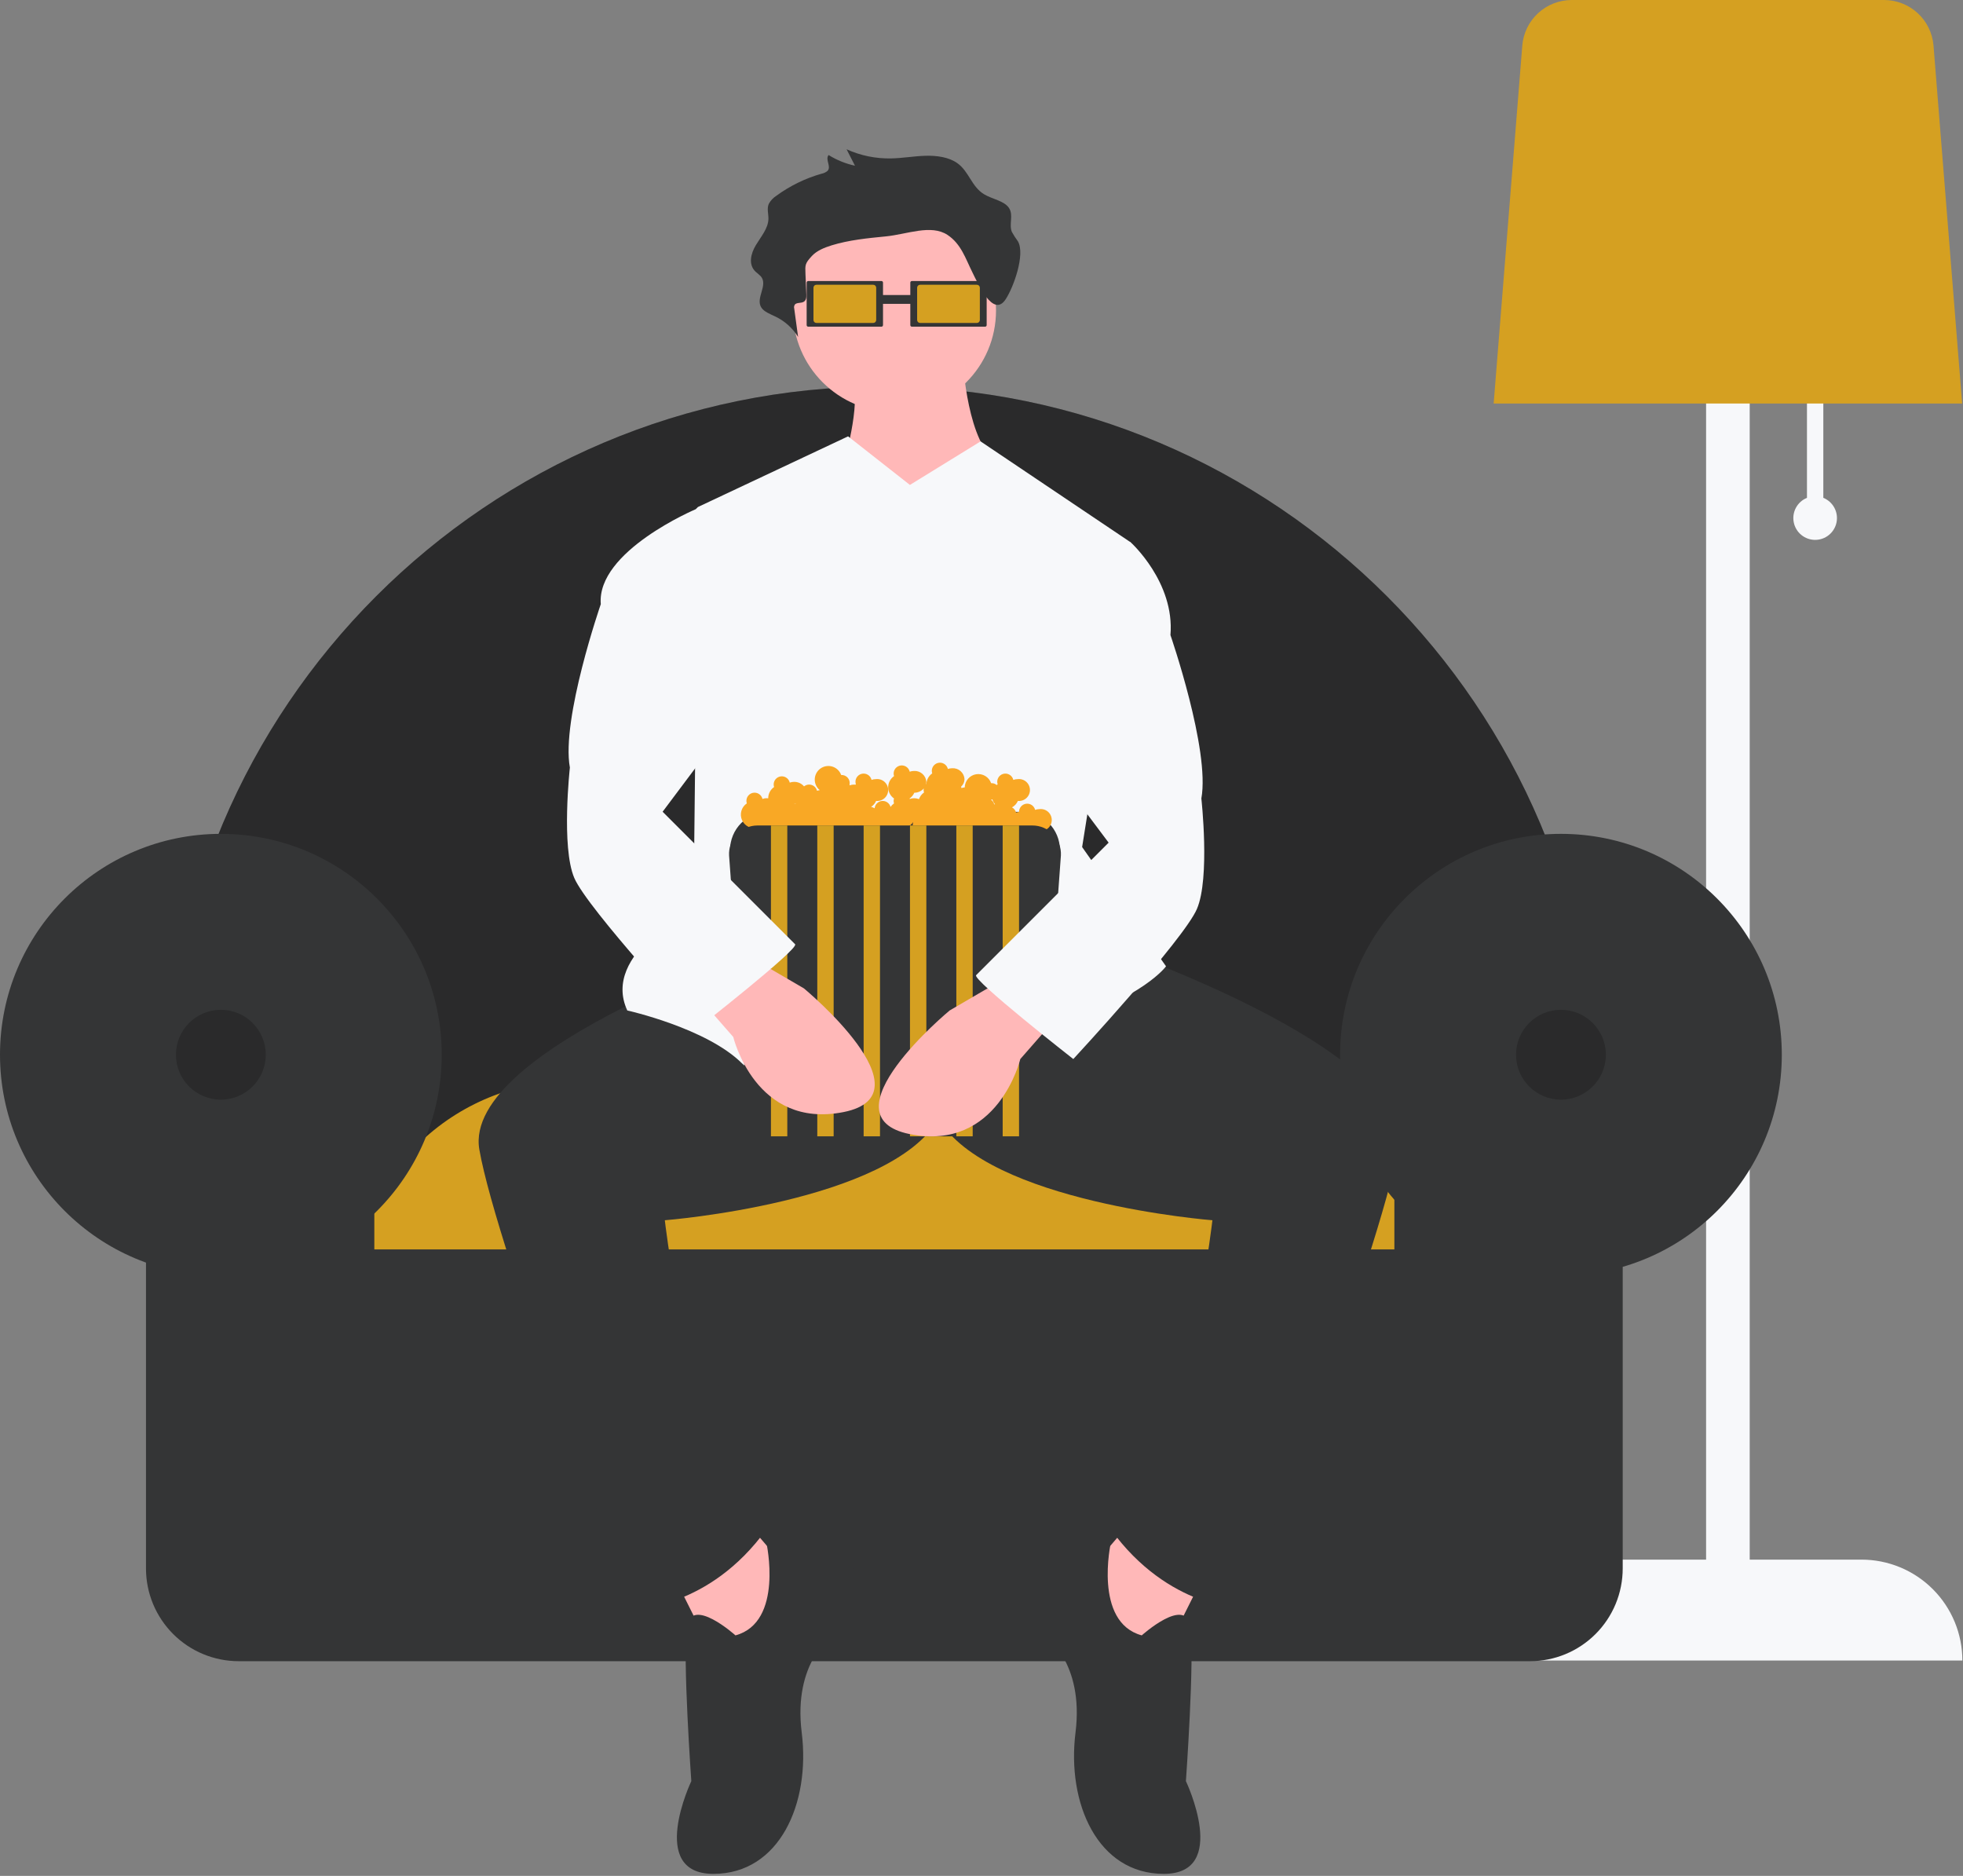 <svg width="720" height="688" viewBox="0 0 720 688" fill="none" xmlns="http://www.w3.org/2000/svg">
<rect x="0" y="0" width="720" height="688" fill="#808080" stroke="none"/>
<g clip-path="url(#clip0)">
<path d="M668.769 182.587V144H662.769V182.587C661.048 183.283 659.623 184.556 658.738 186.188C657.852 187.82 657.562 189.709 657.917 191.531C658.271 193.354 659.249 194.996 660.681 196.177C662.114 197.357 663.913 198.003 665.769 198.003C667.626 198.003 669.425 197.357 670.857 196.177C672.29 194.996 673.267 193.354 673.622 191.531C673.977 189.709 673.687 187.82 672.801 186.188C671.916 184.556 670.49 183.283 668.769 182.587Z" fill="#F7F8FA"/>
<path d="M682.769 572H641.769V74H625.769V572H584.769C579.91 572 575.099 572.957 570.61 574.816C566.121 576.676 562.042 579.401 558.606 582.837C555.171 586.273 552.445 590.352 550.586 594.841C548.726 599.33 547.769 604.141 547.769 609V609H719.769V609C719.769 604.141 718.812 599.33 716.953 594.841C715.094 590.352 712.368 586.273 708.932 582.837C705.497 579.401 701.418 576.676 696.929 574.816C692.44 572.957 687.628 572 682.769 572V572Z" fill="#F7F8FA"/>
<path d="M547.852 148H719.686L709.179 16.66C708.794 12.131 706.73 7.91 703.39 4.827C700.05 1.743 695.678 0.022 691.133 0H576.406C571.861 0.022 567.489 1.743 564.149 4.827C560.809 7.91 558.744 12.131 558.36 16.66L547.852 148Z" fill="#D5A021"/>
<path d="M61.098 457.536H585.576V403.989C585.576 259.391 467.936 141.75 323.337 141.75C178.738 141.75 61.098 259.391 61.098 403.989V457.536Z" fill="#343536"/>
<path opacity="0.2" d="M61.098 457.536H585.576V403.989C585.576 259.391 467.936 141.75 323.337 141.75C178.738 141.75 61.098 259.391 61.098 403.989V457.536Z" fill="black"/>
<path d="M129.072 476.071H532.705C532.321 454.835 523.622 434.598 508.477 419.707C493.332 404.817 472.95 396.462 451.711 396.438H210.066C188.827 396.462 168.445 404.817 153.3 419.707C138.155 434.598 129.456 454.835 129.072 476.071V476.071Z" fill="#D5A021"/>
<path d="M81.006 467.833C125.744 467.833 162.012 431.565 162.012 386.827C162.012 342.089 125.744 305.821 81.006 305.821C36.268 305.821 0 342.089 0 386.827C0 431.565 36.268 467.833 81.006 467.833Z" fill="#343536"/>
<path d="M572.533 467.833C617.271 467.833 653.539 431.565 653.539 386.827C653.539 342.089 617.271 305.821 572.533 305.821C527.795 305.821 491.527 342.089 491.527 386.827C491.527 431.565 527.795 467.833 572.533 467.833Z" fill="#343536"/>
<path d="M511.435 428.017V458.222H137.298V428.017H53.546V575.239C53.546 584.259 57.13 592.91 63.508 599.288C69.886 605.667 78.537 609.25 87.557 609.25H561.176C565.643 609.25 570.065 608.37 574.192 606.661C578.318 604.952 582.067 602.447 585.226 599.288C588.384 596.13 590.889 592.381 592.598 588.254C594.307 584.128 595.187 579.705 595.187 575.239V428.017H511.435Z" fill="#343536"/>
<path opacity="0.2" d="M81.006 403.303C90.105 403.303 97.482 395.926 97.482 386.827C97.482 377.728 90.105 370.351 81.006 370.351C71.906 370.351 64.53 377.728 64.53 386.827C64.53 395.926 71.906 403.303 81.006 403.303Z" fill="black"/>
<path opacity="0.2" d="M572.533 403.303C581.632 403.303 589.009 395.926 589.009 386.827C589.009 377.728 581.632 370.351 572.533 370.351C563.434 370.351 556.057 377.728 556.057 386.827C556.057 395.926 563.434 403.303 572.533 403.303Z" fill="black"/>
<path d="M353.178 132.496C353.178 132.496 354.798 163.271 366.136 169.75C377.474 176.229 366.136 219.961 366.136 219.961L312.685 221.581L309.446 169.75C309.446 169.75 315.924 148.694 312.685 138.975C309.446 129.257 353.178 132.496 353.178 132.496Z" fill="#FFB8B8"/>
<path d="M413.107 560.102L393.671 582.778L424.446 611.933L440.643 579.539L413.107 560.102Z" fill="#FFB8B8"/>
<path d="M275.431 560.102L294.868 582.778L264.093 611.933L247.896 579.539L275.431 560.102Z" fill="#FFB8B8"/>
<path d="M402.579 345.489C402.579 345.489 519.199 384.363 512.72 421.616C506.241 458.87 456.03 590.067 456.03 590.067C456.03 590.067 428.495 590.067 407.438 560.912L422.016 528.518C422.016 528.518 415.537 510.701 426.875 507.461C438.213 504.222 444.692 447.532 444.692 447.532C444.692 447.532 362.086 441.053 344.269 410.278L311.875 332.532L402.579 345.489Z" fill="#343536"/>
<path d="M285.96 345.489C285.96 345.489 169.34 384.363 175.819 421.616C182.298 458.87 232.509 590.067 232.509 590.067C232.509 590.067 260.044 590.067 281.1 560.912L266.523 528.518C266.523 528.518 273.002 510.701 261.664 507.461C250.326 504.222 243.847 447.532 243.847 447.532C243.847 447.532 326.453 441.053 344.269 410.278L376.664 332.532L285.96 345.489Z" fill="#343536"/>
<path d="M418.777 599.785C418.777 599.785 434.974 585.208 436.593 596.546C438.213 607.884 434.974 653.236 434.974 653.236C434.974 653.236 451.171 687.25 426.875 687.25C402.579 687.25 391.241 661.334 394.481 635.419C397.72 609.503 383.143 599.785 383.143 599.785C383.143 599.785 365.326 564.151 383.143 560.912C400.96 557.673 407.439 565.771 407.439 565.771C407.439 565.771 400.96 594.926 418.777 599.785Z" fill="#343536"/>
<path d="M269.762 599.785C269.762 599.785 253.565 585.208 251.946 596.546C250.326 607.884 253.565 653.236 253.565 653.236C253.565 653.236 237.368 687.25 261.664 687.25C285.96 687.25 297.298 661.334 294.058 635.419C290.819 609.503 305.396 599.785 305.396 599.785C305.396 599.785 323.213 564.151 305.396 560.912C287.579 557.673 281.1 565.771 281.1 565.771C281.1 565.771 287.579 594.926 269.762 599.785Z" fill="#343536"/>
<path d="M328.072 151.123C348.647 151.123 365.326 134.444 365.326 113.87C365.326 93.295 348.647 76.616 328.072 76.616C307.498 76.616 290.819 93.295 290.819 113.87C290.819 134.444 307.498 151.123 328.072 151.123Z" fill="#FFB8B8"/>
<path d="M333.741 177.849L311.065 160.032L255.995 185.947L254.375 333.342C254.375 333.342 220.361 349.539 230.079 370.595C230.079 370.595 259.234 377.074 272.192 390.032C285.15 402.989 358.037 385.173 388.812 375.454C419.586 365.736 427.685 354.398 427.685 354.398L396.91 310.665L414.727 198.905L359.663 161.884L333.741 177.849Z" fill="#F7F8FA"/>
<path d="M373.363 88.514C372.551 87.413 371.81 86.261 371.142 85.067C369.987 82.254 371.812 78.939 370.107 76.311C368.366 73.63 363.948 73.064 360.942 71.242C356.311 68.436 355.469 62.929 351.13 59.836C348.004 57.607 343.546 57.007 339.369 57.134C335.191 57.261 331.07 58.016 326.89 58.099C321.249 58.225 315.652 57.08 310.513 54.75L313.596 60.781C310.17 60.034 306.897 58.707 303.918 56.858C302.555 58.549 305.05 61.117 303.503 62.703C302.869 63.215 302.119 63.563 301.318 63.716C295.372 65.406 289.772 68.138 284.781 71.784C283.625 72.519 282.669 73.528 281.998 74.722C281.194 76.503 281.907 78.47 281.846 80.363C281.735 83.804 279.108 86.804 277.244 89.904C275.381 93.004 274.374 97.022 277.139 99.653C277.811 100.187 278.456 100.756 279.07 101.356C281.84 104.623 276.937 109.408 279.3 112.875C280.326 114.38 282.429 115.142 284.257 116.031C287.758 117.668 290.704 120.294 292.732 123.584L291.311 113.156C291.236 112.898 291.223 112.627 291.272 112.363C291.321 112.099 291.431 111.851 291.594 111.637C292.282 110.936 293.723 111.215 294.673 110.751C295.718 110.24 295.797 109.067 295.755 108.085L295.436 100.514C295.292 97.11 295.252 96.658 297.759 93.909C299.511 91.99 302.267 90.831 305.035 89.979C311.36 88.032 318.163 87.359 324.888 86.701C332.697 85.937 341.49 82.148 347.554 86.171C352.518 89.464 354.169 94.877 356.561 99.678C358.711 103.993 364.229 116.698 368.822 109.82C371.707 105.501 376.12 93.323 373.363 88.514Z" fill="#343536"/>
<path d="M334.468 103.063C334.314 103.063 334.167 103.124 334.059 103.233C333.95 103.341 333.889 103.488 333.889 103.642V119.239C333.889 119.392 333.95 119.539 334.059 119.648C334.167 119.756 334.314 119.817 334.468 119.817H361.317C361.471 119.817 361.618 119.756 361.727 119.648C361.835 119.539 361.896 119.392 361.896 119.239V103.642C361.896 103.488 361.835 103.341 361.727 103.233C361.618 103.124 361.471 103.063 361.317 103.063L334.468 103.063Z" fill="#343536"/>
<path d="M337.468 104.438C337.182 104.439 336.908 104.553 336.706 104.755C336.504 104.957 336.39 105.231 336.39 105.517V117.363C336.39 117.649 336.504 117.923 336.706 118.126C336.908 118.328 337.182 118.442 337.468 118.442H358.317C358.603 118.442 358.877 118.328 359.079 118.126C359.281 117.923 359.395 117.649 359.395 117.363V105.517C359.395 105.231 359.281 104.957 359.079 104.755C358.877 104.553 358.603 104.439 358.317 104.438H337.468Z" fill="#D5A021"/>
<path d="M334.77 108.201H320.784V111.44H334.77V108.201Z" fill="#343536"/>
<path d="M296.447 103.063C296.293 103.063 296.146 103.124 296.038 103.233C295.929 103.341 295.868 103.488 295.868 103.642V119.239C295.868 119.392 295.929 119.539 296.038 119.648C296.146 119.756 296.293 119.817 296.447 119.817H323.297C323.45 119.817 323.597 119.756 323.706 119.648C323.814 119.539 323.875 119.392 323.875 119.239V103.642C323.875 103.488 323.814 103.341 323.706 103.233C323.597 103.124 323.45 103.063 323.297 103.063L296.447 103.063Z" fill="#343536"/>
<path d="M299.448 104.438C299.162 104.439 298.887 104.552 298.685 104.755C298.483 104.957 298.369 105.231 298.369 105.517V117.363C298.369 117.649 298.483 117.924 298.685 118.126C298.887 118.328 299.162 118.442 299.448 118.442H320.296C320.582 118.442 320.856 118.328 321.058 118.126C321.261 117.924 321.375 117.649 321.375 117.363V105.517C321.375 105.231 321.261 104.957 321.058 104.755C320.856 104.552 320.582 104.439 320.296 104.438H299.448Z" fill="#D5A021"/>
<path d="M281.769 297.75H374.769C378.482 297.75 382.043 299.225 384.669 301.85C387.294 304.476 388.769 308.037 388.769 311.75V311.75H267.769C267.769 308.037 269.244 304.476 271.87 301.85C274.495 299.225 278.056 297.75 281.769 297.75V297.75Z" fill="#343536"/>
<path d="M381.269 296.75C380.725 296.752 380.185 296.844 379.67 297.022C379.494 296.312 379.063 295.691 378.461 295.277C377.858 294.862 377.124 294.683 376.398 294.772C375.671 294.862 375.003 295.214 374.519 295.763C374.035 296.311 373.768 297.018 373.769 297.75C373.769 297.765 373.773 297.779 373.773 297.794C373.398 297.829 373.028 297.906 372.67 298.022C372.569 297.619 372.384 297.24 372.129 296.911C371.874 296.582 371.553 296.31 371.187 296.111C372.148 295.58 372.909 294.748 373.351 293.743C373.914 293.799 374.481 293.735 375.017 293.557C375.553 293.379 376.046 293.09 376.463 292.708C376.88 292.327 377.211 291.862 377.437 291.344C377.662 290.825 377.775 290.266 377.769 289.701C377.763 289.136 377.639 288.578 377.403 288.065C377.167 287.551 376.826 287.093 376.402 286.721C375.977 286.348 375.479 286.069 374.939 285.901C374.399 285.734 373.83 285.683 373.269 285.75C372.725 285.752 372.185 285.844 371.67 286.022C371.578 285.629 371.407 285.259 371.167 284.933C370.928 284.608 370.625 284.335 370.277 284.13C369.929 283.925 369.543 283.792 369.142 283.74C368.742 283.689 368.335 283.719 367.946 283.829C367.557 283.938 367.195 284.126 366.881 284.38C366.566 284.634 366.307 284.948 366.118 285.305C365.928 285.662 365.813 286.054 365.78 286.456C365.746 286.859 365.794 287.264 365.921 287.647C365.802 287.731 365.69 287.824 365.578 287.917C365.013 287.43 364.278 287.186 363.534 287.236C363.149 286.132 362.388 285.198 361.384 284.598C360.38 283.999 359.197 283.771 358.043 283.956C356.888 284.141 355.835 284.727 355.069 285.61C354.302 286.493 353.871 287.618 353.85 288.787C353.449 288.819 353.053 288.898 352.67 289.022C352.627 288.853 352.569 288.688 352.498 288.529C352.893 288.18 353.21 287.753 353.429 287.274C353.648 286.796 353.764 286.276 353.769 285.75C353.699 284.624 353.187 283.572 352.344 282.823C351.501 282.073 350.396 281.688 349.269 281.75C348.725 281.752 348.185 281.844 347.67 282.022C347.578 281.629 347.407 281.259 347.167 280.933C346.928 280.608 346.625 280.335 346.277 280.13C345.929 279.925 345.543 279.792 345.142 279.74C344.742 279.689 344.335 279.719 343.946 279.829C343.557 279.938 343.195 280.126 342.881 280.38C342.566 280.634 342.307 280.948 342.118 281.305C341.928 281.662 341.813 282.054 341.78 282.456C341.746 282.859 341.794 283.264 341.921 283.647C341.292 284.085 340.771 284.661 340.401 285.332C340.03 286.003 339.819 286.751 339.784 287.517C339.742 287.554 339.693 287.585 339.653 287.624C339.728 287.339 339.767 287.045 339.769 286.75C339.699 285.624 339.187 284.572 338.344 283.823C337.501 283.073 336.396 282.688 335.269 282.75C334.725 282.752 334.185 282.844 333.67 283.022C333.578 282.629 333.407 282.259 333.167 281.933C332.928 281.608 332.625 281.335 332.277 281.13C331.929 280.925 331.543 280.792 331.142 280.74C330.742 280.689 330.335 280.719 329.946 280.829C329.557 280.938 329.195 281.126 328.881 281.38C328.566 281.634 328.307 281.948 328.118 282.305C327.928 282.662 327.813 283.054 327.78 283.456C327.746 283.859 327.794 284.264 327.921 284.647C327.257 285.106 326.715 285.719 326.34 286.434C325.965 287.148 325.769 287.943 325.769 288.75C325.769 289.557 325.965 290.352 326.34 291.066C326.715 291.781 327.257 292.394 327.921 292.853C327.719 293.434 327.719 294.066 327.921 294.647C327.42 294.997 326.987 295.435 326.642 295.939C326.457 295.267 326.042 294.682 325.47 294.284C324.898 293.886 324.205 293.701 323.511 293.761C322.817 293.821 322.166 294.122 321.67 294.612C321.175 295.102 320.867 295.751 320.8 296.444C320.399 296.209 319.966 296.034 319.515 295.925C320.325 295.39 320.962 294.632 321.351 293.743C321.913 293.799 322.481 293.735 323.017 293.557C323.553 293.379 324.046 293.09 324.463 292.708C324.88 292.327 325.211 291.862 325.436 291.344C325.662 290.825 325.775 290.266 325.769 289.701C325.763 289.136 325.639 288.578 325.403 288.065C325.167 287.551 324.826 287.093 324.401 286.721C323.977 286.348 323.479 286.069 322.939 285.901C322.399 285.734 321.83 285.683 321.269 285.75C320.725 285.752 320.185 285.844 319.67 286.022C319.578 285.629 319.407 285.259 319.167 284.933C318.928 284.608 318.625 284.335 318.277 284.13C317.929 283.925 317.543 283.792 317.142 283.74C316.742 283.689 316.335 283.719 315.946 283.829C315.557 283.938 315.195 284.126 314.881 284.38C314.566 284.634 314.307 284.948 314.118 285.305C313.928 285.662 313.813 286.054 313.78 286.456C313.746 286.859 313.794 287.264 313.921 287.647C313.857 287.692 313.799 287.744 313.737 287.792C313.581 287.777 313.43 287.75 313.269 287.75C312.725 287.752 312.185 287.844 311.67 288.022C311.651 287.947 311.62 287.877 311.596 287.804C311.693 287.359 311.685 286.897 311.573 286.455C311.461 286.014 311.249 285.604 310.952 285.258C310.655 284.912 310.283 284.64 309.863 284.463C309.443 284.286 308.988 284.208 308.533 284.236C308.273 283.511 307.848 282.856 307.293 282.322C306.737 281.788 306.066 281.39 305.331 281.159C304.596 280.928 303.817 280.87 303.056 280.99C302.295 281.11 301.572 281.404 300.943 281.849C300.315 282.295 299.798 282.88 299.433 283.558C299.068 284.237 298.865 284.991 298.84 285.761C298.814 286.531 298.968 287.296 299.287 287.997C299.607 288.698 300.085 289.316 300.683 289.802C300.339 289.841 299.999 289.915 299.67 290.022C299.552 289.535 299.312 289.085 298.973 288.715C298.635 288.345 298.208 288.067 297.732 287.906C297.257 287.746 296.749 287.708 296.255 287.797C295.761 287.886 295.298 288.098 294.908 288.414C294.463 287.885 293.905 287.461 293.276 287.173C292.646 286.885 291.961 286.741 291.269 286.75C290.725 286.752 290.185 286.844 289.67 287.022C289.578 286.629 289.407 286.259 289.167 285.933C288.928 285.608 288.625 285.335 288.277 285.13C287.929 284.925 287.543 284.792 287.142 284.74C286.742 284.689 286.335 284.719 285.946 284.829C285.557 284.938 285.195 285.126 284.88 285.38C284.566 285.634 284.307 285.948 284.117 286.305C283.928 286.662 283.813 287.054 283.78 287.456C283.746 287.859 283.794 288.264 283.921 288.647C283.257 289.106 282.715 289.719 282.34 290.434C281.965 291.148 281.769 291.943 281.769 292.75C281.769 292.765 281.774 292.78 281.774 292.795C281.065 292.688 280.34 292.766 279.67 293.022C279.578 292.629 279.407 292.259 279.167 291.933C278.928 291.608 278.625 291.335 278.277 291.13C277.929 290.925 277.543 290.792 277.142 290.74C276.741 290.689 276.335 290.719 275.946 290.829C275.557 290.938 275.195 291.126 274.88 291.38C274.566 291.634 274.307 291.948 274.117 292.305C273.928 292.662 273.813 293.054 273.779 293.456C273.746 293.859 273.794 294.264 273.921 294.647C272.957 295.3 272.252 296.271 271.929 297.389C271.606 298.508 271.685 299.705 272.153 300.771C272.621 301.838 273.448 302.707 274.49 303.227C275.532 303.746 276.723 303.885 277.857 303.617C278.037 304.66 278.545 305.619 279.307 306.354C280.07 307.089 281.046 307.562 282.095 307.705C283.144 307.847 284.212 307.652 285.142 307.147C286.073 306.642 286.818 305.853 287.271 304.896C290.872 305.364 294.528 305.2 298.073 304.409C298.404 305.357 299.012 306.182 299.82 306.777C300.627 307.373 301.596 307.711 302.598 307.747C303.601 307.783 304.591 307.515 305.439 306.979C306.287 306.443 306.953 305.664 307.351 304.743C308.08 304.728 308.797 304.551 309.449 304.224C309.905 305.03 310.577 305.693 311.39 306.138C312.203 306.583 313.124 306.793 314.049 306.743C314.974 306.693 315.867 306.385 316.627 305.855C317.387 305.325 317.984 304.594 318.351 303.743C319.463 303.532 320.614 303.717 321.604 304.267C322.594 304.816 323.36 305.695 323.769 306.75C324.438 305.835 325.298 305.076 326.29 304.527C327.282 303.978 328.382 303.652 329.513 303.571C330.518 303.851 331.586 303.802 332.561 303.429C333.536 303.057 334.365 302.382 334.928 301.504C334.613 302.721 334.77 304.013 335.366 305.12C335.962 306.228 336.953 307.07 338.142 307.479C339.332 307.887 340.631 307.833 341.782 307.326C342.933 306.819 343.85 305.896 344.351 304.743C345.08 304.728 345.797 304.551 346.449 304.224C346.905 305.03 347.577 305.693 348.39 306.138C349.203 306.583 350.124 306.793 351.049 306.743C351.974 306.693 352.867 306.385 353.627 305.855C354.387 305.325 354.984 304.594 355.351 303.743C356.08 303.728 356.797 303.551 357.449 303.224C357.8 303.85 358.284 304.393 358.867 304.813C359.449 305.234 360.116 305.523 360.822 305.66C361.527 305.796 362.254 305.778 362.952 305.605C363.649 305.433 364.301 305.11 364.861 304.66C365.035 305.617 365.485 306.502 366.155 307.206C366.826 307.91 367.688 308.402 368.635 308.621C369.582 308.841 370.573 308.778 371.485 308.442C372.397 308.105 373.19 307.508 373.767 306.726C374.367 307.186 375.065 307.502 375.806 307.652C376.547 307.801 377.312 307.78 378.044 307.589C378.776 307.397 379.454 307.041 380.027 306.548C380.6 306.055 381.053 305.437 381.351 304.743C381.913 304.799 382.481 304.735 383.017 304.557C383.553 304.379 384.046 304.09 384.463 303.708C384.88 303.327 385.211 302.862 385.436 302.344C385.662 301.825 385.775 301.266 385.769 300.701C385.763 300.136 385.639 299.578 385.403 299.065C385.167 298.551 384.826 298.093 384.401 297.721C383.977 297.348 383.478 297.069 382.939 296.901C382.399 296.734 381.83 296.683 381.269 296.75L381.269 296.75ZM291.891 294.686C291.886 294.71 291.882 294.735 291.877 294.759C291.841 294.758 291.806 294.75 291.769 294.75C291.62 294.754 291.471 294.769 291.324 294.795C291.332 294.777 291.343 294.761 291.351 294.743C291.532 294.734 291.712 294.715 291.891 294.686V294.686ZM333.67 293.022C333.656 292.964 333.631 292.911 333.613 292.854C334.376 292.324 334.978 291.594 335.351 290.743C336.009 290.739 336.658 290.597 337.257 290.326C337.856 290.055 338.392 289.66 338.828 289.168C338.79 289.36 338.77 289.555 338.769 289.75C338.774 290.055 338.825 290.358 338.921 290.647C338.063 291.246 337.413 292.098 337.062 293.084C335.975 292.661 334.772 292.639 333.67 293.022V293.022ZM363.621 293.395C363.619 293.334 363.626 293.271 363.622 293.21C363.75 293.209 363.877 293.201 364.003 293.184C364.197 293.831 364.521 294.431 364.956 294.949C364.862 294.975 364.762 294.991 364.67 295.022C364.509 294.379 364.14 293.807 363.621 293.395V293.395Z" fill="#F9A825"/>
<path d="M277.843 302.75C276.424 302.75 275.021 303.039 273.718 303.599C272.415 304.159 271.239 304.979 270.263 306.009C269.288 307.038 268.532 308.256 268.043 309.587C267.553 310.919 267.34 312.336 267.416 313.752L274.187 406.867C274.33 409.536 275.491 412.049 277.431 413.887C279.371 415.726 281.942 416.75 284.614 416.75H371.925C374.597 416.75 377.168 415.726 379.108 413.887C381.048 412.049 382.209 409.536 382.351 406.867L389.123 313.752C389.199 312.336 388.986 310.919 388.496 309.587C388.007 308.256 387.251 307.038 386.275 306.009C385.3 304.979 384.124 304.159 382.821 303.599C381.518 303.039 380.115 302.75 378.696 302.75H277.843Z" fill="#343536"/>
<path d="M288.769 302.75H282.769V416.75H288.769V302.75Z" fill="#D5A021"/>
<path d="M305.769 302.75H299.769V416.75H305.769V302.75Z" fill="#D5A021"/>
<path d="M322.769 302.75H316.769V416.75H322.769V302.75Z" fill="#D5A021"/>
<path d="M339.769 302.75H333.769V416.75H339.769V302.75Z" fill="#D5A021"/>
<path d="M356.769 302.75H350.769V416.75H356.769V302.75Z" fill="#D5A021"/>
<path d="M373.769 302.75H367.769V416.75H373.769V302.75Z" fill="#D5A021"/>
<path d="M367.755 359.257L348.319 370.595C348.319 370.595 301.347 409.468 333.741 415.947C366.136 422.426 374.234 388.412 374.234 388.412L385.572 375.454L367.755 359.257Z" fill="#FFB8B8"/>
<path d="M275.431 351.158L294.868 362.496C294.868 362.496 341.84 401.37 309.446 407.849C277.051 414.327 268.953 380.313 268.953 380.313L257.615 367.356L275.431 351.158Z" fill="#FFB8B8"/>
<path d="M393.671 197.285L414.727 198.905C414.727 198.905 430.924 213.482 429.305 232.919C429.305 232.919 443.882 275.032 440.643 292.849C440.643 292.849 443.882 322.004 439.023 333.342C434.164 344.68 393.671 388.412 393.671 388.412C393.671 388.412 356.417 359.257 358.037 357.637L406.629 309.046L382.333 276.651L393.671 197.285Z" fill="#F7F8FA"/>
<path d="M255.995 185.947L255.185 186.757C255.185 186.757 218.741 202.144 220.361 221.581C220.361 221.581 205.784 263.694 209.023 281.511C209.023 281.511 205.784 310.666 210.643 322.004C215.502 333.342 255.995 377.074 255.995 377.074C255.995 377.074 293.248 347.919 291.629 346.299L243.037 297.708L267.333 265.313L255.995 185.947Z" fill="#F7F8FA"/>
</g>
<defs>
<clipPath id="clip0">
<rect width="719.769" height="687.25" fill="white"/>
</clipPath>
</defs>
</svg>
